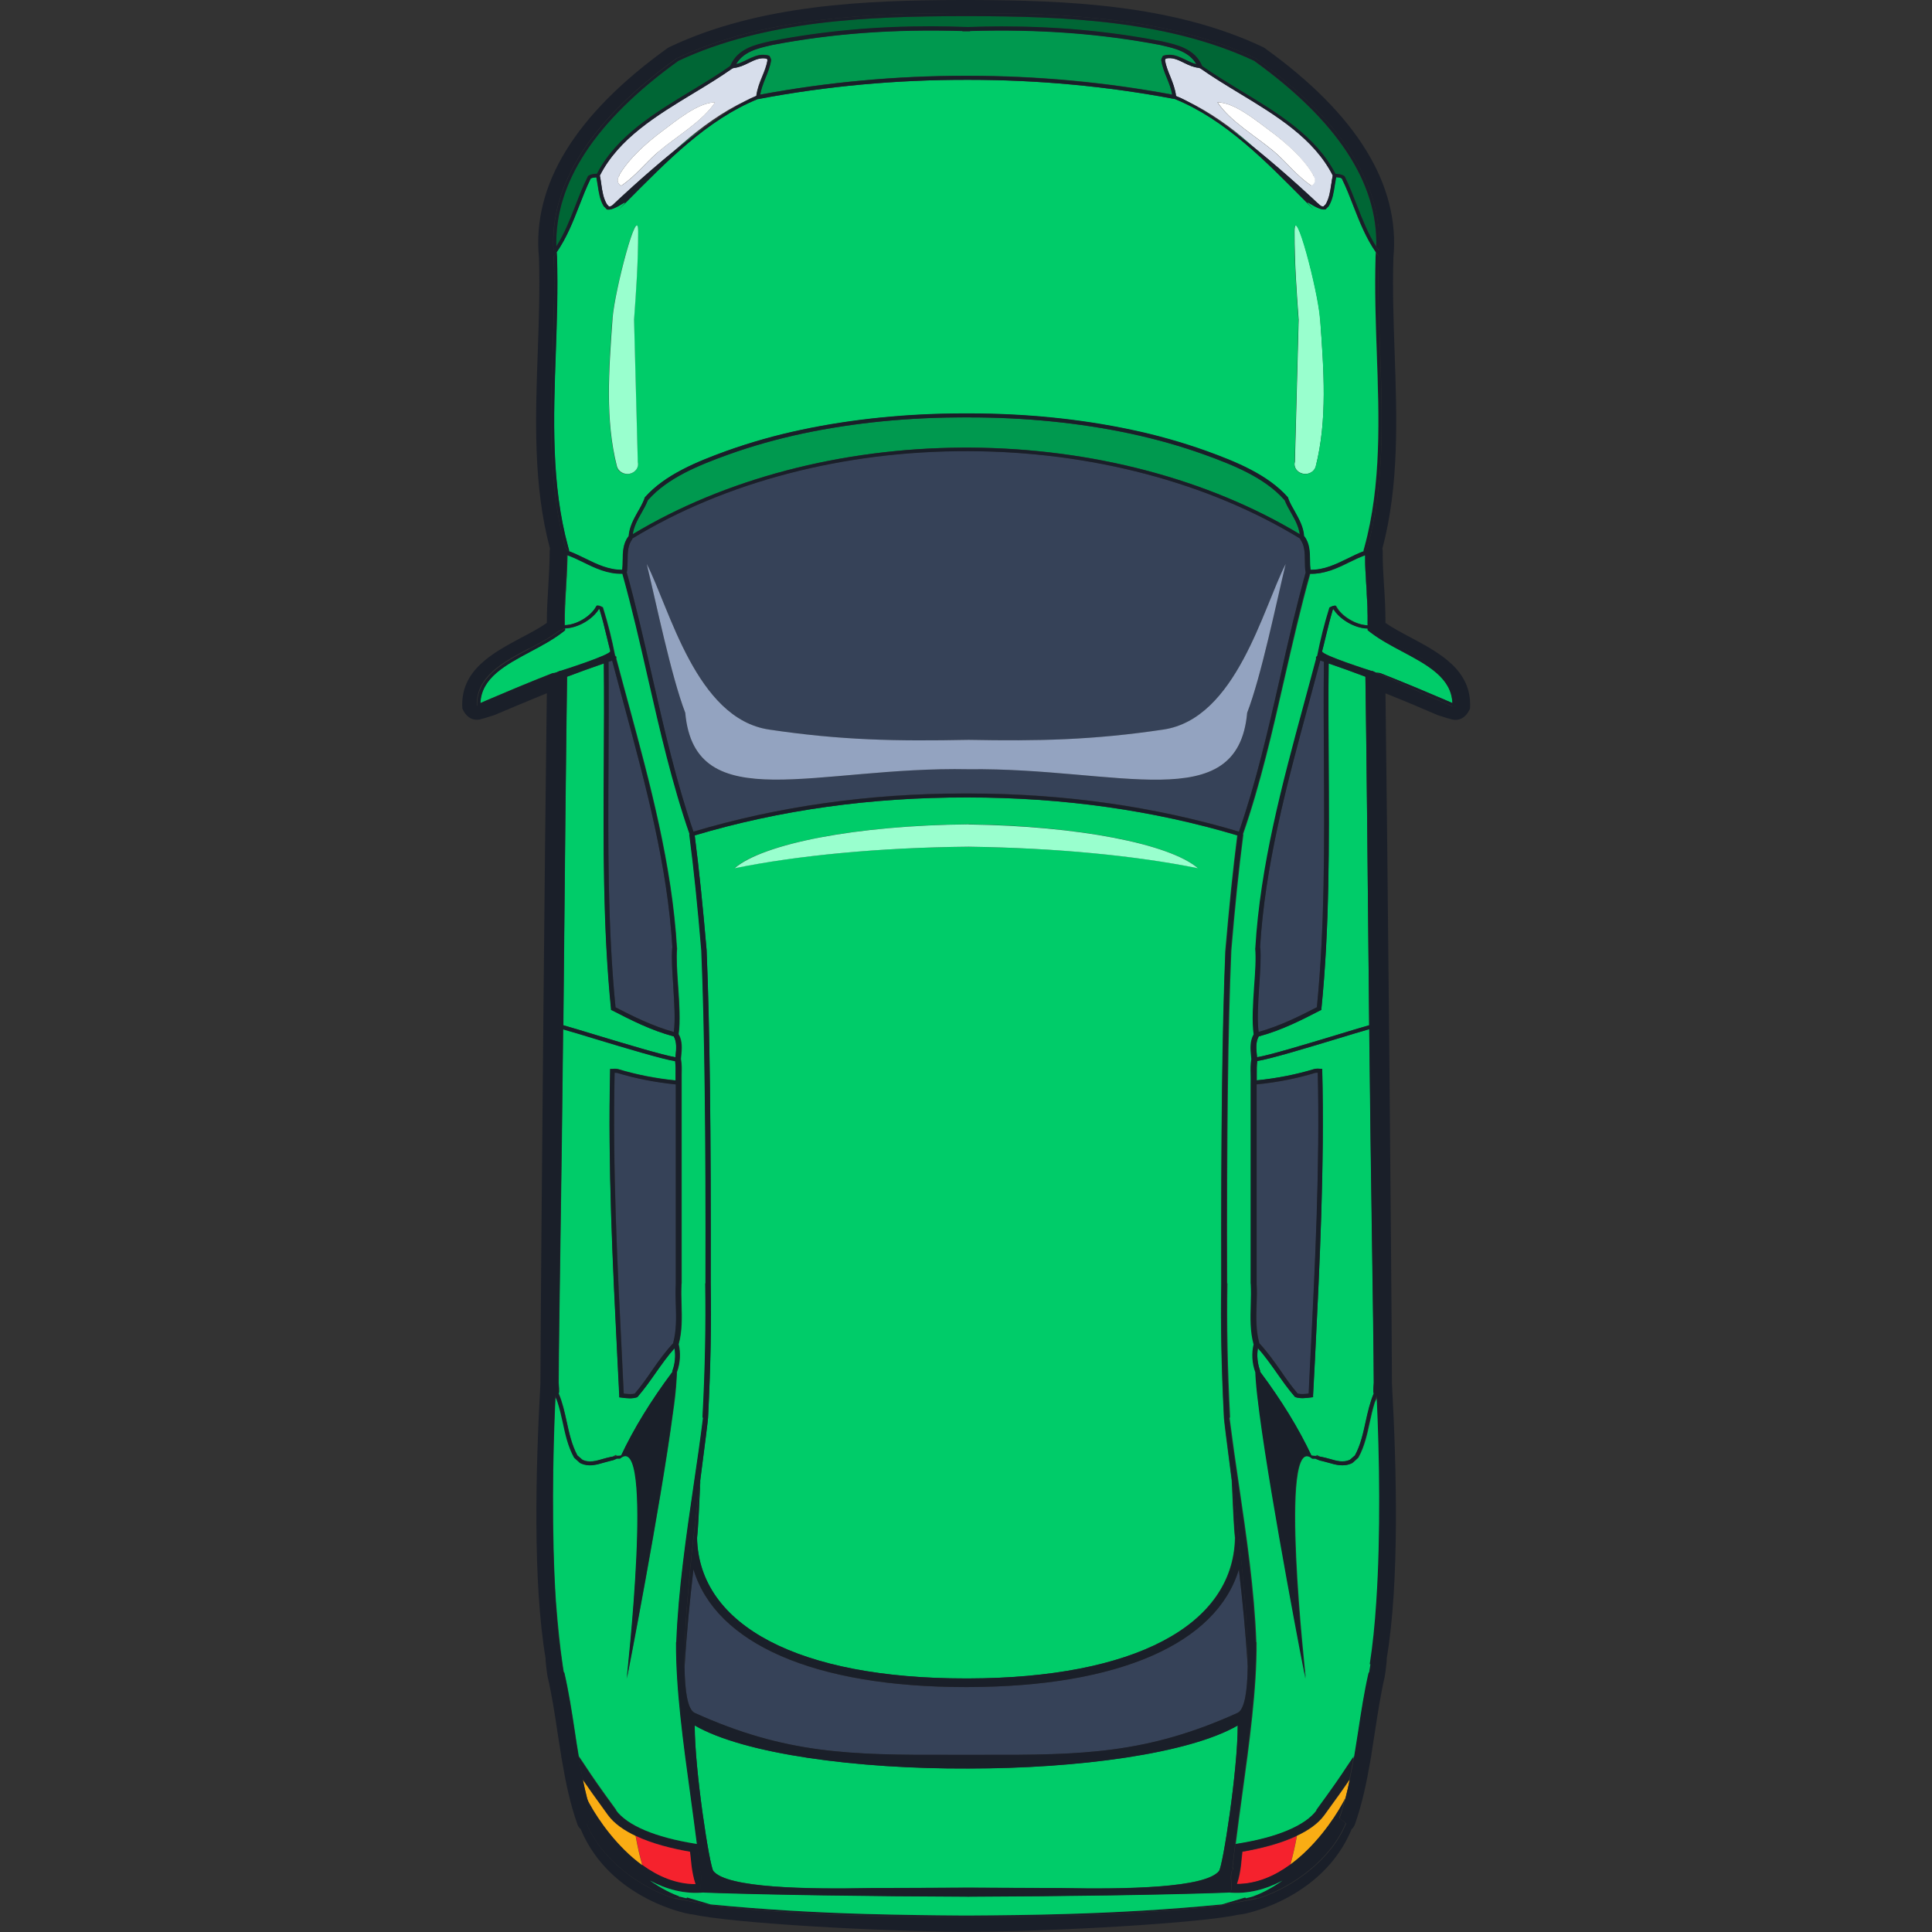 <svg width="32" height="32" viewBox="0 0 32 32" fill="none" xmlns="http://www.w3.org/2000/svg">
<rect x="0" y="0" width="32" height="32" fill="#333333" stroke="none"/>
<path d="M16.042 13.209C16.042 13.209 16.024 13.209 16.016 13.209C14.436 13.205 12.918 13.416 11.506 13.837C11.578 14.401 11.641 15.006 11.703 15.737C11.703 15.737 11.703 15.737 11.703 15.741C11.755 16.968 11.777 18.774 11.771 21.256C11.783 21.929 11.769 22.644 11.729 23.442C11.729 23.514 11.671 23.943 11.598 24.517C11.58 24.934 11.562 25.347 11.544 25.474C11.574 26.931 13.237 27.801 15.99 27.801L16.038 27.801C18.773 27.795 20.424 26.927 20.454 25.474C20.438 25.347 20.418 24.934 20.4 24.517C20.327 23.943 20.267 23.514 20.269 23.442C20.229 22.644 20.215 21.929 20.227 21.256C20.221 18.774 20.243 16.968 20.295 15.741C20.295 15.741 20.295 15.741 20.295 15.737C20.358 15.006 20.42 14.401 20.492 13.837C19.097 13.42 17.597 13.209 16.034 13.209L16.042 13.209ZM16.042 14.025C14.56 14.037 13.209 14.168 12.165 14.379C12.642 13.97 14.188 13.67 16.042 13.652C17.862 13.678 19.37 13.976 19.841 14.379C18.817 14.172 17.494 14.043 16.042 14.025Z" fill="#00CC69"/>
<path d="M16.043 27.944L16.013 27.944L15.993 27.944C13.486 27.944 11.855 27.225 11.485 25.994C11.428 26.486 11.37 27.066 11.338 27.608C11.344 28.021 11.39 28.315 11.505 28.371C13.011 29.052 14.081 29.07 15.729 29.066C15.834 29.066 15.937 29.066 16.041 29.066C16.12 29.066 16.196 29.066 16.274 29.066C17.923 29.07 18.993 29.052 20.499 28.371C20.614 28.313 20.66 28.021 20.666 27.608C20.634 27.066 20.578 26.486 20.519 25.994C20.149 27.221 18.53 27.938 16.041 27.942L16.043 27.944Z" fill="#364258"/>
<path d="M16.043 27.8L16.012 27.8L15.992 27.8C13.239 27.8 11.579 26.93 11.546 25.474C11.562 25.347 11.582 24.934 11.601 24.517C11.482 25.452 11.327 26.777 11.339 27.607C11.371 27.065 11.428 26.485 11.486 25.994C11.856 27.224 13.487 27.943 15.994 27.943L16.043 27.943C18.534 27.937 20.152 27.22 20.52 25.994C20.577 26.485 20.635 27.065 20.667 27.607C20.679 26.777 20.524 25.452 20.406 24.517C20.424 24.934 20.442 25.347 20.46 25.474C20.43 26.926 18.779 27.792 16.044 27.8L16.043 27.8Z" fill="#1A1F29"/>
<path d="M20.818 17.488C20.818 17.488 20.818 17.504 20.82 17.512C21.031 17.477 21.658 17.288 22.125 17.147C22.348 17.081 22.547 17.018 22.678 16.982C22.654 14.541 22.63 12.129 22.615 11.209C22.418 11.134 22.213 11.06 22.006 10.989C22 11.527 22.002 12.079 22.006 12.615C22.014 13.973 22.02 15.379 21.887 16.71L21.887 16.728L21.867 16.736C21.568 16.891 21.228 17.064 20.848 17.167C20.796 17.26 20.806 17.375 20.818 17.488Z" fill="#00CC69"/>
<path d="M20.858 22.241C20.858 22.241 20.858 22.244 20.858 22.247C20.991 22.387 21.103 22.545 21.21 22.7C21.298 22.829 21.391 22.96 21.495 23.082C21.549 23.099 21.616 23.091 21.678 23.082C21.688 22.889 21.696 22.698 21.706 22.504C21.785 20.943 21.865 19.328 21.829 17.769C21.815 17.769 21.803 17.769 21.787 17.771C21.489 17.863 21.151 17.928 20.816 17.962L20.816 21.259C20.816 21.259 20.816 21.262 20.816 21.264C20.822 21.378 20.82 21.497 20.816 21.612C20.809 21.823 20.803 22.041 20.86 22.242L20.858 22.241Z" fill="#364258"/>
<path d="M22.444 24.106C22.539 23.933 22.581 23.734 22.623 23.542C22.657 23.387 22.694 23.226 22.756 23.079C22.74 23.065 22.756 22.924 22.756 22.902C22.752 21.901 22.706 19.524 22.681 17.046C22.553 17.082 22.362 17.141 22.149 17.205C21.65 17.356 21.039 17.54 20.826 17.574C20.815 17.644 20.815 17.715 20.817 17.791C20.817 17.826 20.817 17.86 20.817 17.894C21.145 17.862 21.475 17.797 21.771 17.707C21.793 17.703 21.811 17.701 21.827 17.701C21.841 17.701 21.855 17.701 21.869 17.703L21.901 17.703L21.901 17.735C21.939 19.306 21.859 20.934 21.781 22.507C21.771 22.71 21.761 22.912 21.75 23.113L21.75 23.142L21.7 23.148C21.624 23.158 21.537 23.168 21.459 23.142L21.449 23.137L21.443 23.13C21.334 23.003 21.238 22.866 21.145 22.735C21.049 22.598 20.948 22.457 20.835 22.33C20.815 22.451 20.826 22.584 20.872 22.704C20.872 22.709 20.872 22.71 20.872 22.715C20.872 22.715 20.872 22.719 20.872 22.721C21.228 23.198 21.513 23.663 21.722 24.108C21.722 24.108 21.734 24.108 21.75 24.113L21.801 24.113C21.801 24.113 21.807 24.102 21.811 24.098C21.811 24.098 21.833 24.11 21.865 24.127C21.883 24.129 21.897 24.131 21.897 24.133C21.939 24.141 21.982 24.153 22.024 24.165C22.141 24.199 22.251 24.231 22.362 24.181C22.378 24.169 22.392 24.155 22.408 24.141C22.42 24.131 22.432 24.119 22.446 24.108L22.444 24.106Z" fill="#00CC69"/>
<path d="M20.846 17.092C21.202 16.993 21.526 16.83 21.811 16.683C21.944 15.36 21.936 13.963 21.928 12.612C21.926 12.068 21.922 11.506 21.928 10.96C21.908 10.954 21.888 10.946 21.867 10.94C21.801 11.19 21.735 11.44 21.666 11.689C21.314 12.991 20.951 14.334 20.87 15.694C20.87 15.694 20.872 15.696 20.872 15.698C20.886 15.867 20.872 16.095 20.854 16.336C20.836 16.61 20.818 16.892 20.844 17.092L20.846 17.092Z" fill="#364258"/>
<path d="M22.815 23.156C22.803 23.168 22.788 23.191 22.772 23.229C22.738 23.335 22.714 23.446 22.69 23.553C22.648 23.75 22.604 23.956 22.503 24.139L22.495 24.149C22.481 24.161 22.467 24.174 22.455 24.186C22.439 24.2 22.421 24.216 22.404 24.23L22.398 24.234C22.26 24.3 22.129 24.262 22.002 24.224C21.96 24.212 21.92 24.202 21.882 24.194C21.869 24.2 21.837 24.181 21.815 24.169C21.805 24.165 21.799 24.163 21.797 24.159L21.741 24.159C21.164 23.66 21.632 27.805 21.63 27.803C21.626 27.801 21.067 24.923 20.87 23.418C20.84 23.227 20.818 23.033 20.808 22.842C20.806 22.802 20.804 22.763 20.802 22.729C20.745 22.578 20.738 22.409 20.774 22.264C20.774 22.264 20.774 22.264 20.772 22.262C20.713 22.048 20.719 21.825 20.725 21.609C20.729 21.496 20.731 21.378 20.725 21.265C20.725 21.265 20.723 21.261 20.723 21.259L20.723 17.933C20.725 17.887 20.723 17.84 20.723 17.794C20.723 17.711 20.719 17.625 20.735 17.542C20.735 17.528 20.733 17.514 20.731 17.498C20.719 17.379 20.707 17.246 20.774 17.131C20.741 16.924 20.762 16.628 20.782 16.338C20.798 16.098 20.812 15.872 20.8 15.709C20.8 15.707 20.802 15.703 20.802 15.701C20.882 14.333 21.246 12.984 21.6 11.678C21.671 11.421 21.739 11.165 21.807 10.909C21.803 10.899 21.801 10.889 21.807 10.881C21.811 10.873 21.817 10.869 21.825 10.863C21.878 10.597 21.946 10.323 22.024 10.073L22.028 10.061L22.041 10.055C22.056 10.047 22.081 10.035 22.107 10.033L22.129 10.033L22.139 10.049C22.219 10.2 22.453 10.351 22.66 10.357C22.664 10.143 22.652 9.928 22.64 9.72C22.63 9.549 22.62 9.372 22.618 9.195C22.529 9.227 22.443 9.267 22.354 9.312C22.155 9.41 21.948 9.509 21.703 9.503C21.546 10.065 21.411 10.653 21.28 11.225C21.083 12.091 20.878 12.988 20.591 13.814C20.591 13.818 20.595 13.82 20.595 13.824C20.52 14.394 20.458 15.004 20.396 15.743L20.396 15.745C20.343 16.97 20.319 18.773 20.327 21.251C20.327 21.255 20.331 21.257 20.331 21.261C20.319 21.939 20.333 22.661 20.375 23.468C20.375 23.474 20.372 23.48 20.367 23.487C20.414 23.853 20.468 24.23 20.522 24.593C20.647 25.447 20.778 26.327 20.81 27.193C20.81 27.193 20.81 27.193 20.81 27.195C20.81 27.197 20.814 27.199 20.814 27.201C20.82 27.962 20.695 28.869 20.575 29.743C20.536 30.023 20.5 30.291 20.468 30.547L20.502 30.541C21.164 30.434 21.628 30.237 21.813 29.987C22.107 29.586 22.197 29.451 22.322 29.264C22.356 29.213 22.392 29.157 22.437 29.093C22.461 28.951 22.483 28.812 22.503 28.674C22.551 28.357 22.602 28.029 22.674 27.715C22.674 27.707 22.682 27.703 22.686 27.697C22.694 27.654 22.7 27.61 22.706 27.566C22.744 27.304 22.782 26.941 22.815 26.536C22.889 25.416 22.867 24.099 22.823 23.158L22.815 23.156Z" fill="#00CC69"/>
<path d="M20.76 31.416L20.766 31.408L20.715 31.422L20.739 31.418L20.76 31.416Z" fill="#00CC69"/>
<path d="M20.19 30.989C20.255 30.908 20.5 29.325 20.5 28.578C19.692 29.045 17.862 29.291 16.042 29.291C14.196 29.301 12.326 29.053 11.506 28.578C11.506 29.325 11.753 30.91 11.815 30.989C12.041 31.271 13.356 31.293 14.45 31.271C14.55 31.269 15.206 31.271 16.042 31.265C16.84 31.271 17.46 31.269 17.556 31.271C18.648 31.293 19.963 31.271 20.19 30.989Z" fill="#00CC69"/>
<path d="M19.416 1.566C19.4 1.472 19.366 1.383 19.328 1.288C19.29 1.196 19.251 1.099 19.235 0.998L19.235 0.992L19.235 0.986C19.241 0.97 19.247 0.954 19.257 0.934L19.263 0.924L19.276 0.92C19.308 0.91 19.34 0.906 19.37 0.906C19.466 0.906 19.553 0.948 19.64 0.99C19.7 1.021 19.756 1.049 19.816 1.061C19.698 0.855 19.46 0.799 19.249 0.751L19.215 0.743C18.216 0.551 17.212 0.479 16.076 0.511C16.072 0.511 16.068 0.515 16.062 0.515C16.056 0.515 16.05 0.515 16.044 0.515C16.044 0.515 16.028 0.515 16.02 0.515C15.996 0.515 15.972 0.515 15.948 0.515C15.942 0.515 15.94 0.513 15.934 0.511C14.795 0.479 13.792 0.553 12.795 0.743L12.761 0.751C12.547 0.799 12.312 0.853 12.194 1.061C12.252 1.047 12.31 1.018 12.37 0.99C12.455 0.948 12.543 0.906 12.64 0.906C12.67 0.906 12.702 0.91 12.734 0.92L12.744 0.924L12.751 0.934C12.762 0.954 12.769 0.97 12.773 0.986L12.773 0.992L12.773 0.998C12.757 1.099 12.718 1.196 12.68 1.288C12.642 1.381 12.608 1.472 12.592 1.566C13.697 1.361 14.84 1.254 15.986 1.254C15.998 1.254 16.008 1.254 16.02 1.254C16.028 1.254 16.036 1.254 16.044 1.254C17.184 1.254 18.318 1.361 19.418 1.566L19.416 1.566Z" fill="#00994F"/>
<path d="M23.942 11.596L24.055 11.645C24.039 11.226 23.64 11.014 23.218 10.788C23.041 10.694 22.856 10.595 22.705 10.48L22.651 10.438L22.651 10.408C22.428 10.402 22.187 10.251 22.086 10.087C22.082 10.087 22.08 10.089 22.076 10.091C22.054 10.16 22.036 10.235 22.016 10.305C21.977 10.454 21.943 10.605 21.917 10.706C21.911 10.734 21.905 10.76 21.899 10.788C21.899 10.853 22.707 11.109 22.707 11.109C22.73 11.109 22.748 11.117 22.764 11.127C22.772 11.131 22.784 11.135 22.792 11.139L22.856 11.147C23.289 11.316 23.681 11.483 23.94 11.594L23.942 11.596Z" fill="#00CC69"/>
<path d="M20.348 2.116C20.509 2.235 20.671 2.361 20.826 2.486C20.788 2.452 20.75 2.42 20.712 2.386C20.593 2.291 20.472 2.2 20.348 2.116Z" fill="#00CC69"/>
<path d="M20.773 1.008C19.333 0.331 17.594 0.271 16.074 0.267L16.044 0.267L16.014 0.267L15.935 0.267C14.417 0.271 12.676 0.331 11.236 1.008C9.863 1.997 9.185 3.03 9.215 4.084C9.348 3.872 9.442 3.637 9.533 3.405C9.595 3.246 9.657 3.081 9.734 2.926L9.734 2.92L9.744 2.916C9.788 2.885 9.842 2.881 9.889 2.879C10.208 2.259 10.842 1.874 11.455 1.504C11.682 1.365 11.897 1.234 12.098 1.093C12.098 1.093 12.098 1.093 12.098 1.089C12.219 0.809 12.509 0.744 12.742 0.69L12.778 0.682C13.633 0.519 14.487 0.438 15.426 0.438C15.619 0.438 15.819 0.442 16.02 0.45C16.028 0.45 16.036 0.45 16.044 0.45C16.227 0.444 16.408 0.44 16.583 0.44C17.522 0.44 18.376 0.519 19.231 0.684L19.267 0.692C19.5 0.744 19.792 0.811 19.91 1.091C19.91 1.091 19.91 1.093 19.91 1.095C20.112 1.238 20.327 1.369 20.554 1.506C21.167 1.876 21.801 2.261 22.12 2.881C22.167 2.883 22.221 2.887 22.265 2.918L22.271 2.922L22.275 2.928C22.352 3.083 22.416 3.246 22.476 3.407C22.567 3.639 22.659 3.876 22.794 4.086C22.824 3.032 22.146 1.999 20.773 1.01L20.773 1.008Z" fill="#006635"/>
<path d="M22.05 3.051C22.056 3.003 22.064 2.954 22.074 2.906C21.765 2.294 21.133 1.911 20.524 1.542C20.305 1.409 20.079 1.272 19.876 1.129C19.868 1.129 19.862 1.127 19.856 1.123C19.77 1.115 19.689 1.079 19.613 1.041C19.511 0.99 19.414 0.944 19.307 0.97C19.301 0.98 19.299 0.988 19.295 0.998C19.311 1.091 19.348 1.184 19.384 1.27C19.424 1.371 19.466 1.476 19.478 1.587C19.478 1.587 19.48 1.589 19.48 1.591C19.537 1.613 19.597 1.641 19.657 1.673C20.039 1.857 20.381 2.1 20.709 2.386C20.747 2.419 20.785 2.453 20.823 2.487C21.36 2.924 21.805 3.349 21.827 3.369C21.861 3.404 21.887 3.424 21.919 3.422C21.931 3.41 21.942 3.398 21.956 3.385C22.014 3.287 22.032 3.168 22.048 3.055L22.05 3.051ZM21.72 3.075C21.497 2.932 21.312 2.691 21.109 2.517C20.809 2.261 20.377 2.014 20.164 1.695C20.444 1.693 20.822 2.01 21.029 2.163C21.298 2.362 21.598 2.63 21.759 2.912L21.738 2.894C21.791 2.96 21.791 3.033 21.718 3.075L21.72 3.075Z" fill="#D7DEEB"/>
<path d="M22.729 10.442C22.703 10.442 22.681 10.428 22.669 10.408C22.665 10.408 22.659 10.408 22.655 10.408L22.655 10.438L22.709 10.48C22.86 10.595 23.043 10.694 23.222 10.789C23.644 11.012 24.042 11.226 24.058 11.645L23.946 11.597C23.686 11.486 23.294 11.319 22.862 11.149L22.798 11.141C23.033 11.238 23.686 11.54 23.924 11.641L24.062 11.699C24.062 11.699 24.07 11.699 24.075 11.699C24.091 11.699 24.103 11.695 24.117 11.693C24.133 11.212 23.684 10.974 23.252 10.744C23.075 10.65 22.894 10.553 22.747 10.44C22.743 10.44 22.739 10.44 22.735 10.44L22.729 10.442Z" fill="#1A1F29"/>
<path d="M22.764 11.131C22.75 11.119 22.73 11.113 22.707 11.113C22.713 11.113 22.733 11.119 22.764 11.131Z" fill="#1A1F29"/>
<path d="M22.784 4.258L22.784 4.27C22.768 4.784 22.786 5.318 22.806 5.833C22.844 6.913 22.885 8.031 22.601 9.062L22.585 9.121L22.593 9.131C22.593 9.131 22.609 9.125 22.615 9.123C22.617 9.103 22.631 9.087 22.649 9.074C22.935 8.037 22.897 6.917 22.858 5.831C22.84 5.314 22.82 4.778 22.838 4.262C22.838 4.258 22.838 4.254 22.838 4.25C22.82 4.228 22.806 4.204 22.79 4.182C22.79 4.206 22.79 4.23 22.786 4.254L22.786 4.262L22.784 4.258Z" fill="#1A1F29"/>
<path d="M22.653 10.352C22.653 10.352 22.655 10.352 22.657 10.352C22.661 10.138 22.649 9.922 22.635 9.715C22.625 9.544 22.615 9.367 22.613 9.189C22.613 9.189 22.611 9.189 22.609 9.189C22.609 9.367 22.621 9.542 22.631 9.715C22.643 9.925 22.655 10.14 22.651 10.352L22.653 10.352Z" fill="#1A1F29"/>
<path d="M21.446 7.652C21.424 7.739 21.484 7.825 21.581 7.845C21.677 7.866 21.772 7.811 21.794 7.723C21.987 6.955 21.928 6.137 21.866 5.273C21.832 4.814 21.442 3.323 21.442 3.839C21.442 4.355 21.476 4.83 21.51 5.295L21.448 7.652L21.446 7.652Z" fill="#99FFCE"/>
<path d="M20.58 30.671C20.564 30.77 20.564 30.989 20.489 31.207C20.817 31.207 21.114 31.076 21.372 30.889C21.416 30.73 21.452 30.57 21.48 30.409C21.203 30.54 20.871 30.621 20.582 30.671L20.58 30.671Z" fill="#F5222D"/>
<path d="M21.481 30.409C21.453 30.57 21.416 30.73 21.372 30.889C21.782 30.59 22.088 30.149 22.241 29.875C22.285 29.795 22.251 29.857 22.285 29.783C22.311 29.682 22.335 29.579 22.355 29.475C22.263 29.612 22.156 29.763 21.937 30.063C21.833 30.206 21.67 30.319 21.479 30.407L21.481 30.409Z" fill="#FAAD14"/>
<path d="M22.715 29.043C22.709 29.084 22.701 29.124 22.695 29.164C22.705 29.122 22.711 29.084 22.715 29.043Z" fill="#1A1F29"/>
<path d="M21.807 29.983C21.622 30.235 21.157 30.433 20.495 30.537L20.461 30.543C20.445 30.674 20.429 30.803 20.417 30.928C20.427 30.94 20.431 30.954 20.421 30.968L20.407 30.986C20.353 31.152 20.467 31.337 20.335 31.343C20.669 31.379 20.976 31.291 21.244 31.148C21.067 31.27 20.886 31.367 20.717 31.422L20.767 31.41L20.763 31.416L20.741 31.416L20.717 31.422C20.689 31.428 20.662 31.434 20.636 31.44L20.626 31.428L20.238 31.542C19.347 31.629 18.493 31.677 17.64 31.701C17.119 31.718 16.599 31.724 16.072 31.726L15.937 31.726C15.41 31.724 14.889 31.718 14.369 31.701C13.518 31.677 12.662 31.629 11.771 31.542L11.383 31.428L11.37 31.44C11.346 31.434 11.318 31.428 11.292 31.422L11.268 31.418L11.246 31.418L11.242 31.41L11.292 31.422C11.123 31.369 10.942 31.273 10.765 31.148C11.033 31.291 11.34 31.379 11.674 31.343C11.541 31.339 11.656 31.152 11.602 30.986L11.588 30.968C11.578 30.956 11.582 30.94 11.592 30.928C11.58 30.803 11.564 30.674 11.547 30.543L11.513 30.537C10.852 30.43 10.387 30.233 10.202 29.983C9.909 29.582 9.818 29.448 9.694 29.26C9.659 29.21 9.623 29.153 9.579 29.089C9.601 29.218 9.625 29.345 9.651 29.474C9.744 29.611 9.85 29.762 10.069 30.062C10.174 30.205 10.337 30.318 10.528 30.406C10.806 30.537 11.137 30.618 11.427 30.668C11.443 30.767 11.443 30.986 11.517 31.204C11.19 31.204 10.892 31.073 10.635 30.886C10.224 30.588 9.919 30.146 9.766 29.872C9.722 29.792 9.756 29.854 9.722 29.78C9.752 29.893 9.784 30.003 9.82 30.11C9.818 30.104 9.816 30.102 9.82 30.112L9.712 30.197C9.951 30.787 10.588 31.262 11.175 31.444C11.18 31.444 11.184 31.44 11.188 31.44C11.19 31.44 11.192 31.44 11.194 31.44C11.306 31.466 11.429 31.49 11.556 31.514C11.604 31.522 11.68 31.536 11.751 31.548C11.827 31.562 11.905 31.575 11.986 31.587C13.18 31.701 14.435 31.754 16.02 31.754L16.04 31.754C17.596 31.754 18.835 31.701 20.015 31.587C20.095 31.575 20.174 31.562 20.25 31.548C20.323 31.536 20.397 31.522 20.445 31.514C20.572 31.49 20.695 31.466 20.807 31.44C20.809 31.44 20.811 31.44 20.813 31.44C20.817 31.44 20.821 31.444 20.825 31.444C21.413 31.262 22.05 30.787 22.289 30.197L22.181 30.112C22.187 30.1 22.185 30.104 22.181 30.11C22.219 30.001 22.251 29.891 22.279 29.78C22.245 29.854 22.279 29.79 22.235 29.872C22.084 30.146 21.776 30.588 21.366 30.886C21.109 31.073 20.811 31.204 20.483 31.204C20.556 30.986 20.558 30.767 20.574 30.668C20.863 30.618 21.197 30.537 21.473 30.406C21.662 30.316 21.827 30.203 21.931 30.062C22.15 29.762 22.257 29.609 22.349 29.474C22.376 29.347 22.4 29.218 22.422 29.089C22.378 29.153 22.341 29.208 22.307 29.26C22.183 29.448 22.092 29.582 21.799 29.983L21.807 29.983Z" fill="#1A1F29"/>
<path d="M21.762 2.913C21.604 2.631 21.302 2.363 21.032 2.164C20.823 2.011 20.447 1.694 20.168 1.696C20.379 2.015 20.813 2.262 21.113 2.518C21.314 2.691 21.499 2.933 21.724 3.076C21.797 3.034 21.797 2.959 21.744 2.895L21.764 2.913L21.762 2.913Z" fill="white"/>
<path d="M10.142 16.736L10.124 16.728L10.124 16.71C9.987 15.377 9.995 13.973 10.003 12.615C10.005 12.079 10.009 11.527 10.003 10.989C9.796 11.06 9.591 11.134 9.394 11.209C9.38 12.131 9.354 14.54 9.332 16.982C9.462 17.018 9.663 17.079 9.884 17.147C10.353 17.288 10.978 17.477 11.19 17.512C11.19 17.504 11.19 17.496 11.191 17.488C11.204 17.375 11.214 17.26 11.161 17.167C10.783 17.067 10.444 16.891 10.142 16.736Z" fill="#00CC69"/>
<path d="M10.473 8.927C10.399 9.028 10.397 9.15 10.395 9.283C10.395 9.346 10.395 9.41 10.383 9.473C10.383 9.473 10.381 9.475 10.381 9.477C10.537 10.041 10.672 10.633 10.803 11.207C10.998 12.067 11.201 12.954 11.486 13.773C12.884 13.357 14.382 13.143 15.946 13.141L15.948 13.141C15.948 13.141 15.964 13.141 15.973 13.141C15.987 13.141 16.003 13.141 16.019 13.141C16.027 13.141 16.035 13.141 16.043 13.141C16.043 13.141 16.053 13.141 16.059 13.141L16.061 13.141C17.625 13.143 19.125 13.357 20.521 13.773C20.805 12.956 21.008 12.067 21.205 11.207C21.335 10.633 21.47 10.041 21.627 9.477C21.627 9.477 21.625 9.475 21.625 9.473C21.615 9.41 21.615 9.346 21.613 9.283C21.613 9.15 21.609 9.026 21.535 8.927C21.532 8.925 21.535 8.921 21.532 8.917C20.006 7.988 18.064 7.477 16.043 7.471C16.043 7.471 16.027 7.471 16.019 7.471C13.978 7.466 12.013 7.978 10.473 8.917C10.473 8.921 10.473 8.923 10.471 8.927L10.473 8.927ZM12.739 12.085C13.934 12.263 14.842 12.279 16.043 12.253C17.203 12.277 18.1 12.259 19.268 12.085C20.479 11.906 20.915 10.079 21.295 9.342C21.144 9.966 20.891 11.199 20.658 11.807C20.501 13.544 18.516 12.712 16.043 12.74C13.534 12.692 11.509 13.562 11.35 11.807C11.117 11.201 10.863 9.966 10.712 9.342C11.092 10.081 11.531 11.906 12.739 12.085Z" fill="#364258"/>
<path d="M11.195 21.609C11.191 21.494 11.189 21.377 11.195 21.261C11.195 21.261 11.195 21.259 11.195 21.256L11.195 17.959C10.86 17.927 10.522 17.86 10.224 17.768C10.21 17.766 10.196 17.766 10.182 17.766C10.146 19.325 10.226 20.94 10.305 22.501C10.315 22.695 10.325 22.888 10.333 23.079C10.397 23.087 10.461 23.093 10.516 23.079C10.62 22.959 10.713 22.826 10.801 22.697C10.91 22.542 11.023 22.384 11.153 22.244C11.153 22.244 11.153 22.239 11.153 22.237C11.21 22.036 11.204 21.816 11.197 21.607L11.195 21.609Z" fill="#364258"/>
<path d="M11.173 22.33C11.06 22.457 10.96 22.598 10.863 22.735C10.771 22.868 10.674 23.005 10.566 23.13L10.56 23.138L10.55 23.142C10.471 23.168 10.385 23.158 10.308 23.148L10.26 23.142L10.26 23.113C10.25 22.912 10.238 22.709 10.228 22.507C10.15 20.934 10.069 19.306 10.107 17.735L10.107 17.705L10.142 17.703C10.156 17.703 10.17 17.701 10.184 17.701C10.202 17.701 10.22 17.701 10.24 17.707C10.536 17.797 10.865 17.862 11.193 17.894C11.193 17.86 11.193 17.826 11.193 17.791C11.193 17.717 11.195 17.645 11.185 17.574C10.97 17.542 10.361 17.356 9.862 17.205C9.649 17.141 9.458 17.082 9.329 17.046C9.305 19.524 9.259 21.901 9.255 22.902C9.255 22.924 9.271 23.065 9.255 23.079C9.317 23.226 9.353 23.387 9.387 23.543C9.428 23.734 9.472 23.933 9.566 24.107C9.579 24.117 9.593 24.129 9.605 24.139C9.619 24.153 9.635 24.165 9.651 24.179C9.759 24.229 9.872 24.197 9.989 24.163C10.031 24.151 10.073 24.139 10.115 24.131C10.115 24.131 10.13 24.129 10.148 24.125C10.18 24.108 10.2 24.096 10.202 24.096C10.208 24.101 10.21 24.107 10.212 24.11L10.262 24.11C10.278 24.11 10.29 24.107 10.29 24.107C10.499 23.661 10.785 23.194 11.141 22.719C11.141 22.719 11.141 22.715 11.141 22.713C11.141 22.709 11.139 22.706 11.141 22.703C11.185 22.58 11.197 22.449 11.177 22.328L11.173 22.33Z" fill="#00CC69"/>
<path d="M11.137 15.694C11.056 14.334 10.692 12.989 10.34 11.689C10.272 11.44 10.206 11.19 10.139 10.94C10.119 10.946 10.099 10.954 10.079 10.96C10.085 11.506 10.083 12.068 10.079 12.612C10.071 13.963 10.065 15.36 10.195 16.683C10.483 16.832 10.807 16.993 11.161 17.092C11.187 16.892 11.169 16.61 11.151 16.336C11.135 16.095 11.118 15.865 11.133 15.698C11.133 15.698 11.133 15.696 11.135 15.694L11.137 15.694Z" fill="#364258"/>
<path d="M12.055 7.53C11.586 7.699 11.057 7.911 10.735 8.278C10.735 8.278 10.733 8.278 10.731 8.278C10.701 8.354 10.661 8.427 10.621 8.497C10.554 8.612 10.496 8.723 10.478 8.848C12 7.931 13.928 7.426 15.933 7.413L15.99 7.413C15.99 7.413 15.996 7.413 15.998 7.413L16.038 7.413C16.038 7.413 16.04 7.413 16.042 7.413L16.072 7.413C18.077 7.424 20.005 7.931 21.527 8.848C21.509 8.723 21.451 8.612 21.385 8.497C21.344 8.427 21.304 8.354 21.274 8.278C21.274 8.278 21.272 8.278 21.27 8.278C20.948 7.911 20.419 7.699 19.951 7.53C19.555 7.387 19.139 7.27 18.714 7.18C17.876 7.003 16.975 6.912 16.04 6.914C16.04 6.914 16.024 6.914 16.016 6.914C15.061 6.91 14.142 7 13.287 7.182C12.863 7.272 12.447 7.389 12.05 7.532L12.055 7.53Z" fill="#00994F"/>
<path d="M10.204 29.983C10.389 30.235 10.854 30.432 11.515 30.537L11.55 30.543C11.518 30.285 11.481 30.017 11.443 29.739C11.322 28.863 11.198 27.959 11.204 27.197C11.204 27.195 11.206 27.193 11.208 27.191C11.208 27.191 11.208 27.191 11.208 27.189C11.242 26.325 11.371 25.443 11.495 24.588C11.55 24.226 11.604 23.849 11.65 23.483C11.646 23.477 11.642 23.473 11.642 23.465C11.684 22.657 11.698 21.936 11.686 21.257C11.686 21.253 11.69 21.249 11.69 21.247C11.697 18.769 11.674 16.966 11.622 15.742C11.622 15.742 11.622 15.742 11.622 15.739C11.56 15 11.495 14.39 11.423 13.82C11.423 13.816 11.425 13.814 11.427 13.81C11.139 12.984 10.934 12.089 10.737 11.221C10.607 10.649 10.474 10.059 10.315 9.499C10.07 9.505 9.863 9.406 9.664 9.308C9.575 9.263 9.489 9.225 9.4 9.191C9.4 9.368 9.388 9.543 9.378 9.717C9.366 9.926 9.352 10.142 9.356 10.353C9.565 10.347 9.796 10.196 9.877 10.045L9.887 10.027L9.909 10.027C9.935 10.031 9.959 10.043 9.975 10.051L9.987 10.057L9.991 10.069C10.07 10.319 10.138 10.593 10.19 10.859C10.196 10.863 10.204 10.869 10.209 10.877C10.213 10.887 10.21 10.897 10.209 10.905C10.277 11.161 10.345 11.419 10.416 11.675C10.77 12.98 11.133 14.329 11.214 15.697C11.214 15.701 11.218 15.703 11.216 15.705C11.202 15.868 11.216 16.094 11.234 16.334C11.254 16.624 11.272 16.922 11.242 17.127C11.308 17.242 11.296 17.375 11.284 17.494C11.284 17.508 11.282 17.522 11.28 17.538C11.296 17.623 11.294 17.707 11.292 17.79C11.292 17.836 11.292 17.883 11.292 17.929L11.292 21.255C11.292 21.255 11.29 21.259 11.29 21.261C11.284 21.374 11.286 21.492 11.29 21.605C11.296 21.823 11.302 22.046 11.244 22.258C11.244 22.258 11.244 22.258 11.242 22.26C11.278 22.405 11.27 22.574 11.214 22.725C11.214 22.759 11.21 22.798 11.208 22.838C11.198 23.029 11.176 23.223 11.146 23.414C10.946 24.919 10.389 27.795 10.385 27.799C10.383 27.799 10.852 23.656 10.275 24.155L10.219 24.155C10.219 24.157 10.209 24.162 10.2 24.166C10.178 24.178 10.146 24.194 10.134 24.19C10.094 24.198 10.054 24.208 10.013 24.22C9.887 24.256 9.754 24.297 9.617 24.23L9.611 24.226C9.593 24.212 9.577 24.198 9.561 24.182C9.547 24.17 9.535 24.157 9.521 24.145L9.513 24.135C9.412 23.952 9.368 23.747 9.326 23.549C9.302 23.44 9.277 23.332 9.243 23.225C9.227 23.187 9.215 23.164 9.201 23.152C9.157 24.093 9.135 25.41 9.209 26.53C9.241 26.935 9.279 27.296 9.318 27.56C9.324 27.604 9.332 27.648 9.338 27.691C9.342 27.697 9.348 27.701 9.35 27.709C9.422 28.023 9.473 28.351 9.521 28.668C9.541 28.807 9.563 28.946 9.587 29.087C9.631 29.151 9.668 29.205 9.702 29.258C9.826 29.445 9.917 29.58 10.21 29.981L10.204 29.983Z" fill="#00CC69"/>
<path d="M11.247 31.416L11.269 31.418L11.291 31.422L11.243 31.408L11.247 31.416Z" fill="#00CC69"/>
<path d="M10.764 31.148C10.941 31.271 11.122 31.368 11.291 31.422C11.319 31.428 11.345 31.434 11.369 31.441L11.381 31.428L11.769 31.543C12.66 31.63 13.515 31.678 14.367 31.702C14.896 31.716 15.419 31.724 15.936 31.727L16.07 31.727C16.587 31.724 17.11 31.718 17.639 31.702C18.489 31.678 19.346 31.63 20.237 31.543L20.625 31.428L20.635 31.441C20.659 31.434 20.687 31.428 20.715 31.422C20.884 31.37 21.065 31.273 21.242 31.148C20.975 31.291 20.667 31.38 20.333 31.344C19.29 31.382 17.635 31.406 16.042 31.412C14.426 31.406 12.735 31.382 11.673 31.344C11.339 31.38 11.033 31.291 10.764 31.148Z" fill="#00CC69"/>
<path d="M9.303 10.48C9.152 10.595 8.969 10.694 8.79 10.788C8.368 11.012 7.97 11.226 7.954 11.645L8.066 11.596C8.326 11.485 8.718 11.318 9.15 11.149L9.215 11.141C9.215 11.141 9.235 11.133 9.243 11.129C9.259 11.117 9.277 11.111 9.299 11.111C9.299 11.111 10.107 10.855 10.107 10.79C10.101 10.762 10.095 10.736 10.089 10.708C10.063 10.605 10.029 10.456 9.991 10.307C9.971 10.235 9.953 10.162 9.93 10.094C9.926 10.094 9.924 10.091 9.92 10.089C9.82 10.253 9.579 10.404 9.355 10.41L9.355 10.44L9.301 10.482L9.303 10.48Z" fill="#00CC69"/>
<path d="M11.184 2.486C11.338 2.361 11.499 2.235 11.662 2.116C11.537 2.2 11.417 2.291 11.298 2.386C11.26 2.418 11.222 2.452 11.184 2.486Z" fill="#00CC69"/>
<path d="M9.224 4.258L9.224 4.271C9.24 4.784 9.222 5.318 9.204 5.834C9.166 6.913 9.126 8.031 9.409 9.063L9.425 9.121L9.417 9.131C9.512 9.165 9.604 9.212 9.695 9.256C9.884 9.349 10.079 9.443 10.304 9.441C10.31 9.391 10.312 9.341 10.312 9.286C10.314 9.149 10.316 9.006 10.405 8.889C10.405 8.889 10.409 8.887 10.411 8.885C10.421 8.732 10.493 8.603 10.563 8.476C10.604 8.408 10.644 8.335 10.672 8.261C10.672 8.255 10.672 8.247 10.678 8.241C11.012 7.862 11.549 7.647 12.027 7.473C12.428 7.33 12.846 7.211 13.274 7.121C14.121 6.942 15.027 6.851 15.97 6.851C15.987 6.851 16.003 6.851 16.019 6.851L16.043 6.851C16.984 6.851 17.889 6.942 18.733 7.121C19.162 7.211 19.58 7.33 19.98 7.473C20.459 7.647 20.995 7.862 21.329 8.241C21.335 8.247 21.335 8.253 21.335 8.261C21.363 8.335 21.404 8.408 21.444 8.476C21.514 8.601 21.587 8.732 21.597 8.885C21.599 8.885 21.601 8.887 21.603 8.889C21.691 9.008 21.693 9.149 21.695 9.286C21.695 9.341 21.697 9.391 21.703 9.441C21.928 9.443 22.123 9.349 22.313 9.256C22.403 9.212 22.494 9.167 22.59 9.131L22.582 9.121L22.598 9.063C22.882 8.031 22.841 6.913 22.803 5.834C22.785 5.318 22.767 4.786 22.783 4.271L22.783 4.258L22.783 4.25C22.785 4.226 22.785 4.202 22.787 4.178C22.626 3.946 22.52 3.682 22.419 3.422C22.359 3.267 22.297 3.106 22.222 2.955C22.194 2.939 22.16 2.937 22.128 2.935C22.119 2.977 22.111 3.02 22.105 3.062C22.087 3.181 22.069 3.306 22.005 3.414L21.999 3.42C21.985 3.433 21.973 3.445 21.959 3.461L21.953 3.467L21.943 3.467C21.894 3.478 21.802 3.441 21.667 3.356C21.667 3.356 21.661 3.356 21.657 3.356C21.655 3.356 21.653 3.356 21.649 3.356C21.645 3.356 21.882 3.596 21.633 3.346C20.959 2.667 20.298 1.982 19.453 1.638C19.449 1.638 19.447 1.64 19.443 1.638C18.335 1.428 17.189 1.322 16.041 1.322C16.041 1.322 16.023 1.322 16.017 1.322C14.848 1.32 13.686 1.426 12.56 1.64C12.556 1.64 12.554 1.64 12.55 1.64C11.706 1.984 11.044 2.671 10.37 3.348C10.121 3.598 10.358 3.356 10.354 3.358C10.352 3.358 10.35 3.358 10.346 3.358C10.342 3.358 10.34 3.358 10.336 3.358C10.201 3.444 10.109 3.482 10.061 3.471L10.051 3.471L10.045 3.463C10.031 3.447 10.018 3.435 10.005 3.422L9.998 3.416C9.932 3.308 9.916 3.185 9.898 3.064C9.892 3.022 9.884 2.979 9.876 2.937C9.842 2.937 9.807 2.943 9.781 2.957C9.707 3.108 9.645 3.269 9.584 3.425C9.484 3.684 9.377 3.948 9.216 4.18C9.216 4.204 9.216 4.228 9.22 4.252L9.22 4.26L9.224 4.258ZM21.864 5.276C21.927 6.14 21.987 6.958 21.792 7.725C21.77 7.812 21.675 7.868 21.579 7.848C21.482 7.828 21.422 7.741 21.444 7.655L21.506 5.298C21.472 4.833 21.438 4.351 21.438 3.841C21.438 3.332 21.828 4.816 21.862 5.276L21.864 5.276ZM10.143 5.276C10.177 4.816 10.568 3.326 10.568 3.841C10.568 4.357 10.533 4.833 10.499 5.298L10.562 7.655C10.584 7.741 10.523 7.828 10.427 7.848C10.33 7.868 10.236 7.814 10.214 7.725C10.021 6.958 10.079 6.14 10.141 5.276L10.143 5.276Z" fill="#00CC69"/>
<path d="M12.713 1C12.713 1 12.707 0.982 12.701 0.972C12.594 0.944 12.498 0.992 12.395 1.043C12.319 1.081 12.238 1.117 12.152 1.125C12.146 1.129 12.14 1.131 12.132 1.131C11.929 1.274 11.701 1.413 11.484 1.544C10.873 1.913 10.244 2.295 9.934 2.908C9.944 2.956 9.952 3.004 9.958 3.053C9.974 3.168 9.992 3.284 10.051 3.383C10.063 3.395 10.075 3.407 10.085 3.419C10.119 3.423 10.143 3.401 10.177 3.367C10.197 3.347 10.644 2.924 11.181 2.485C11.219 2.451 11.257 2.418 11.295 2.384C11.623 2.1 11.965 1.854 12.347 1.671C12.407 1.639 12.468 1.611 12.524 1.588C12.524 1.588 12.524 1.586 12.526 1.584C12.54 1.474 12.58 1.369 12.622 1.268C12.659 1.179 12.695 1.089 12.711 0.996L12.713 1ZM10.899 2.519C10.698 2.692 10.513 2.934 10.288 3.077C10.216 3.035 10.216 2.96 10.268 2.896L10.248 2.914C10.409 2.632 10.708 2.364 10.978 2.165C11.187 2.011 11.563 1.695 11.842 1.697C11.631 2.015 11.197 2.263 10.897 2.519L10.899 2.519Z" fill="#D7DEEB"/>
<path d="M7.954 11.701L8.093 11.643C8.328 11.542 8.983 11.24 9.219 11.143L9.154 11.151C8.722 11.32 8.33 11.488 8.07 11.598L7.958 11.647C7.974 11.228 8.372 11.016 8.794 10.791C8.973 10.696 9.156 10.597 9.307 10.482L9.361 10.44L9.361 10.41C9.361 10.41 9.351 10.41 9.345 10.41C9.333 10.43 9.311 10.442 9.285 10.444C9.285 10.444 9.277 10.444 9.273 10.444C9.126 10.557 8.945 10.654 8.768 10.748C8.336 10.978 7.889 11.218 7.904 11.697C7.918 11.701 7.93 11.701 7.946 11.703C7.95 11.703 7.954 11.703 7.958 11.703L7.954 11.701Z" fill="#1A1F29"/>
<path d="M9.301 11.113C9.279 11.113 9.261 11.121 9.244 11.131C9.275 11.119 9.295 11.113 9.301 11.113Z" fill="#1A1F29"/>
<path d="M9.215 4.084C9.184 3.03 9.862 1.997 11.235 1.008C12.675 0.331 14.415 0.271 15.935 0.267L15.995 0.267L16.015 0.267L16.075 0.267C17.594 0.271 19.335 0.331 20.775 1.008C22.148 1.997 22.826 3.03 22.796 4.084C22.812 4.108 22.828 4.13 22.844 4.154C22.906 3.061 22.222 1.989 20.803 0.968C19.375 0.293 17.676 0.22 16.045 0.218C16.045 0.218 16.029 0.218 16.021 0.218C14.374 0.218 12.651 0.287 11.209 0.968C9.79 1.989 9.104 3.061 9.168 4.154C9.184 4.13 9.203 4.108 9.217 4.084L9.215 4.084Z" fill="#1A1F29"/>
<path d="M9.396 9.121C9.396 9.121 9.412 9.125 9.42 9.129L9.428 9.119L9.412 9.06C9.128 8.029 9.168 6.911 9.207 5.831C9.225 5.316 9.243 4.784 9.227 4.268L9.227 4.256L9.227 4.248C9.225 4.224 9.225 4.2 9.223 4.176C9.207 4.198 9.19 4.222 9.174 4.244C9.174 4.248 9.174 4.252 9.174 4.256C9.19 4.772 9.172 5.308 9.154 5.825C9.116 6.911 9.078 8.033 9.363 9.068C9.381 9.079 9.396 9.095 9.398 9.117L9.396 9.121Z" fill="#1A1F29"/>
<path d="M9.398 9.189C9.398 9.189 9.396 9.189 9.394 9.189C9.394 9.367 9.384 9.544 9.372 9.715C9.36 9.925 9.346 10.14 9.35 10.352C9.35 10.352 9.352 10.352 9.354 10.352C9.35 10.138 9.362 9.922 9.376 9.715C9.386 9.544 9.396 9.367 9.398 9.189Z" fill="#1A1F29"/>
<path d="M10.43 7.846C10.526 7.825 10.586 7.739 10.564 7.652L10.502 5.295C10.536 4.83 10.57 4.349 10.57 3.839C10.57 3.329 10.18 4.814 10.146 5.273C10.084 6.137 10.023 6.955 10.218 7.723C10.241 7.809 10.335 7.866 10.432 7.846L10.43 7.846Z" fill="#99FFCE"/>
<path d="M11.52 31.207C11.447 30.989 11.445 30.77 11.429 30.671C11.139 30.621 10.806 30.54 10.53 30.409C10.558 30.57 10.595 30.73 10.639 30.889C10.896 31.076 11.194 31.207 11.521 31.207L11.52 31.207Z" fill="#F5222D"/>
<path d="M10.637 30.889C10.592 30.73 10.556 30.57 10.528 30.409C10.339 30.319 10.174 30.206 10.07 30.065C9.851 29.765 9.744 29.611 9.651 29.477C9.674 29.579 9.696 29.682 9.722 29.785C9.756 29.859 9.722 29.795 9.766 29.877C9.917 30.151 10.225 30.593 10.635 30.891L10.637 30.889Z" fill="#FAAD14"/>
<path d="M9.312 29.164C9.306 29.124 9.298 29.084 9.292 29.043C9.296 29.081 9.302 29.122 9.312 29.164Z" fill="#1A1F29"/>
<path d="M7.658 11.734C7.658 11.734 7.74 11.963 7.953 11.915C8.014 11.901 8.193 11.842 8.193 11.842C8.408 11.752 8.714 11.621 9.057 11.482C9.027 13.732 8.959 20.843 8.951 22.915C8.872 24.334 8.824 26.209 9.037 27.47C9.031 27.496 9.063 27.74 9.069 27.766C9.14 28.07 9.19 28.394 9.236 28.707C9.254 28.817 9.271 28.93 9.289 29.043C9.295 29.083 9.303 29.124 9.309 29.164C9.369 29.52 9.443 29.877 9.564 30.217C9.574 30.248 9.592 30.274 9.618 30.296C10.107 31.474 11.44 31.718 11.47 31.708C12.146 31.857 14.535 31.988 15.914 31.996L15.964 31.996L15.993 31.996L16.043 31.996L16.093 31.996C17.473 31.99 19.861 31.857 20.533 31.71C20.563 31.72 21.898 31.476 22.387 30.298C22.411 30.276 22.429 30.25 22.441 30.219C22.562 29.877 22.636 29.52 22.697 29.166C22.703 29.126 22.711 29.085 22.717 29.045C22.735 28.932 22.753 28.82 22.769 28.709C22.817 28.396 22.866 28.072 22.936 27.768C22.942 27.742 22.974 27.498 22.968 27.472C23.181 26.211 23.133 24.335 23.055 22.917C23.047 20.845 22.978 13.734 22.948 11.484C23.292 11.621 23.599 11.752 23.813 11.845C23.813 11.845 23.992 11.903 24.052 11.917C24.265 11.965 24.348 11.736 24.348 11.736C24.388 11.103 23.845 10.815 23.366 10.559C23.215 10.479 23.071 10.402 22.948 10.318C22.948 10.11 22.938 9.903 22.924 9.703C22.912 9.516 22.9 9.323 22.902 9.135C22.902 9.119 22.902 9.105 22.896 9.089C23.177 8.033 23.137 6.911 23.099 5.828C23.081 5.314 23.063 4.782 23.079 4.275L23.079 4.269C23.193 3.064 22.477 1.896 20.947 0.796L20.915 0.778C19.423 0.071 17.645 0.006 16.093 0L15.912 0C14.36 0.004 12.582 0.071 11.09 0.778L11.058 0.796C9.528 1.896 8.81 3.064 8.927 4.269L8.927 4.275C8.943 4.782 8.925 5.314 8.907 5.828C8.868 6.913 8.828 8.033 9.11 9.089C9.106 9.105 9.104 9.119 9.104 9.135C9.104 9.323 9.092 9.516 9.082 9.703C9.069 9.905 9.057 10.11 9.057 10.318C8.937 10.402 8.792 10.479 8.639 10.559C8.161 10.815 7.616 11.103 7.658 11.736L7.658 11.734ZM11.151 16.338C11.169 16.613 11.187 16.895 11.161 17.094C10.805 16.995 10.481 16.832 10.195 16.685C10.063 15.362 10.071 13.966 10.079 12.614C10.081 12.07 10.085 11.508 10.079 10.962C10.099 10.956 10.119 10.948 10.139 10.942C10.206 11.192 10.272 11.442 10.34 11.691C10.692 12.993 11.056 14.336 11.137 15.696C11.137 15.696 11.137 15.698 11.135 15.7C11.12 15.869 11.135 16.097 11.153 16.338L11.151 16.338ZM11.137 22.716C11.137 22.716 11.137 22.72 11.137 22.722C10.781 23.199 10.495 23.665 10.286 24.11C10.286 24.11 10.274 24.11 10.258 24.114C10.226 24.118 10.175 24.124 10.143 24.128C10.125 24.13 10.111 24.132 10.111 24.134C10.069 24.142 10.027 24.154 9.984 24.166C9.868 24.201 9.757 24.233 9.647 24.182C9.63 24.17 9.616 24.156 9.6 24.142C9.588 24.132 9.576 24.12 9.562 24.11C9.468 23.937 9.425 23.737 9.383 23.546C9.349 23.391 9.313 23.23 9.25 23.083C9.267 23.069 9.25 22.927 9.25 22.905C9.254 21.904 9.301 19.527 9.325 17.05C9.454 17.086 9.647 17.144 9.858 17.209C10.356 17.36 10.968 17.543 11.181 17.577C11.191 17.648 11.191 17.718 11.189 17.795C11.189 17.829 11.189 17.863 11.189 17.898C10.861 17.865 10.531 17.801 10.236 17.71C10.214 17.706 10.195 17.704 10.179 17.704C10.165 17.704 10.151 17.704 10.137 17.706L10.105 17.706L10.105 17.738C10.067 19.31 10.147 20.937 10.226 22.511C10.236 22.714 10.246 22.915 10.256 23.117L10.256 23.145L10.306 23.151C10.383 23.161 10.469 23.171 10.547 23.145L10.557 23.141L10.563 23.133C10.672 23.006 10.769 22.869 10.861 22.738C10.958 22.601 11.056 22.46 11.171 22.333C11.191 22.454 11.181 22.587 11.135 22.708C11.135 22.712 11.135 22.714 11.135 22.718L11.137 22.716ZM11.151 22.241C11.151 22.241 11.151 22.245 11.151 22.247C11.018 22.388 10.905 22.545 10.799 22.7C10.71 22.829 10.618 22.96 10.513 23.083C10.457 23.099 10.393 23.091 10.33 23.083C10.32 22.889 10.312 22.698 10.302 22.505C10.224 20.943 10.143 19.328 10.179 17.769C10.194 17.769 10.206 17.769 10.222 17.771C10.519 17.863 10.857 17.928 11.193 17.962L11.193 21.26C11.193 21.26 11.193 21.262 11.193 21.264C11.187 21.378 11.189 21.497 11.193 21.612C11.199 21.824 11.205 22.041 11.149 22.243L11.151 22.241ZM11.189 17.487C11.189 17.487 11.189 17.503 11.187 17.511C10.976 17.477 10.348 17.287 9.882 17.146C9.659 17.08 9.46 17.017 9.329 16.981C9.353 14.54 9.377 12.129 9.391 11.208C9.588 11.133 9.793 11.059 10.001 10.988C10.007 11.526 10.005 12.078 10.001 12.614C9.992 13.972 9.986 15.378 10.119 16.709L10.119 16.727L10.139 16.735C10.439 16.89 10.779 17.064 11.159 17.166C11.211 17.259 11.201 17.374 11.189 17.487ZM22.699 27.564C22.693 27.609 22.685 27.653 22.678 27.695C22.674 27.701 22.669 27.706 22.666 27.714C22.594 28.028 22.544 28.356 22.496 28.672C22.473 28.811 22.453 28.95 22.429 29.091C22.407 29.22 22.383 29.347 22.357 29.476C22.335 29.579 22.313 29.682 22.286 29.784C22.256 29.897 22.226 30.008 22.188 30.115C22.19 30.109 22.192 30.107 22.188 30.117L22.297 30.201C22.057 30.791 21.42 31.267 20.833 31.448C20.829 31.448 20.509 31.509 20.503 31.509C20.503 31.509 20.483 31.513 20.451 31.517C20.402 31.525 20.326 31.539 20.256 31.551C20.159 31.569 20.07 31.585 20.069 31.585C20.052 31.585 20.036 31.587 20.02 31.589C18.84 31.704 17.601 31.754 16.045 31.756C16.045 31.756 16.031 31.756 16.025 31.756C14.44 31.756 13.186 31.706 11.991 31.589C11.975 31.589 11.959 31.587 11.943 31.585C11.943 31.585 11.852 31.569 11.756 31.551C11.684 31.539 11.609 31.525 11.561 31.517C11.531 31.511 11.509 31.509 11.509 31.509C11.505 31.509 11.185 31.446 11.179 31.448C10.592 31.267 9.956 30.791 9.715 30.201L9.824 30.117C9.817 30.105 9.819 30.109 9.824 30.115C9.785 30.006 9.753 29.895 9.725 29.784C9.699 29.684 9.675 29.581 9.655 29.476C9.628 29.349 9.604 29.22 9.582 29.091C9.558 28.95 9.536 28.811 9.516 28.672C9.468 28.356 9.417 28.028 9.345 27.714C9.345 27.706 9.337 27.701 9.333 27.695C9.325 27.653 9.319 27.609 9.313 27.564C9.265 27.256 9.228 26.908 9.204 26.535C9.13 25.415 9.152 24.098 9.196 23.157C9.196 23.145 9.196 23.131 9.196 23.119C9.21 23.155 9.224 23.191 9.236 23.23C9.271 23.336 9.295 23.447 9.319 23.554C9.361 23.751 9.405 23.957 9.506 24.14L9.514 24.15C9.528 24.162 9.542 24.174 9.554 24.186C9.57 24.201 9.588 24.217 9.604 24.231L9.61 24.235C9.749 24.301 9.88 24.263 10.007 24.225C10.041 24.215 10.151 24.189 10.194 24.17C10.204 24.166 10.21 24.164 10.212 24.16L10.268 24.16C10.845 23.661 10.377 27.806 10.379 27.804C10.383 27.802 10.941 24.924 11.139 23.419C11.169 23.189 11.191 22.992 11.201 22.843C11.203 22.803 11.205 22.764 11.207 22.73C11.263 22.579 11.271 22.41 11.235 22.265C11.235 22.265 11.235 22.265 11.237 22.263C11.295 22.049 11.289 21.826 11.283 21.61C11.279 21.497 11.277 21.378 11.283 21.266C11.283 21.266 11.285 21.262 11.285 21.26L11.285 17.934C11.285 17.888 11.285 17.841 11.285 17.795C11.287 17.712 11.289 17.626 11.273 17.543C11.273 17.529 11.275 17.515 11.277 17.499C11.289 17.38 11.301 17.247 11.235 17.132C11.267 16.925 11.247 16.629 11.227 16.338C11.211 16.099 11.197 15.873 11.209 15.71C11.209 15.708 11.207 15.704 11.207 15.702C11.127 14.334 10.763 12.985 10.409 11.679C10.338 11.421 10.27 11.166 10.201 10.91C10.206 10.9 10.208 10.89 10.201 10.882C10.197 10.874 10.191 10.87 10.183 10.864C10.131 10.598 10.063 10.324 9.984 10.074L9.98 10.062L9.968 10.056C9.952 10.048 9.928 10.036 9.902 10.034L9.88 10.034L9.87 10.05C9.789 10.201 9.556 10.352 9.349 10.358C9.349 10.358 9.347 10.358 9.345 10.358C9.341 10.144 9.353 9.929 9.367 9.721C9.377 9.55 9.387 9.373 9.389 9.196C9.389 9.196 9.391 9.196 9.393 9.196C9.482 9.228 9.568 9.268 9.657 9.312C9.856 9.411 10.063 9.51 10.308 9.504C10.465 10.066 10.6 10.654 10.73 11.226C10.927 12.092 11.133 12.989 11.42 13.815C11.42 13.819 11.416 13.821 11.416 13.825C11.491 14.395 11.553 15.005 11.615 15.744L11.615 15.746C11.667 16.971 11.691 18.774 11.684 21.252C11.684 21.256 11.68 21.258 11.68 21.262C11.691 21.94 11.678 22.662 11.635 23.469C11.635 23.475 11.639 23.481 11.643 23.488C11.597 23.854 11.543 24.231 11.489 24.593C11.364 25.447 11.235 26.328 11.201 27.194C11.201 27.194 11.201 27.194 11.201 27.196C11.201 27.198 11.197 27.2 11.197 27.202C11.191 27.963 11.316 28.87 11.436 29.744C11.474 30.024 11.511 30.292 11.543 30.548C11.559 30.679 11.575 30.808 11.587 30.933C11.577 30.945 11.573 30.959 11.583 30.973L11.597 30.991C11.651 31.156 11.537 31.341 11.669 31.348C12.731 31.386 14.422 31.41 16.039 31.416C17.631 31.41 19.286 31.386 20.33 31.348C20.463 31.343 20.348 31.156 20.402 30.991L20.416 30.973C20.426 30.961 20.422 30.945 20.412 30.933C20.424 30.808 20.441 30.679 20.457 30.548C20.489 30.29 20.525 30.022 20.563 29.744C20.684 28.868 20.808 27.963 20.802 27.202C20.802 27.2 20.8 27.198 20.798 27.196C20.798 27.196 20.798 27.196 20.798 27.194C20.764 26.33 20.636 25.447 20.511 24.593C20.457 24.231 20.402 23.854 20.356 23.488C20.36 23.481 20.364 23.477 20.364 23.469C20.322 22.662 20.308 21.94 20.32 21.262C20.32 21.258 20.316 21.254 20.316 21.252C20.31 18.774 20.332 16.971 20.384 15.746C20.384 15.746 20.384 15.746 20.384 15.744C20.447 15.005 20.511 14.395 20.583 13.825C20.583 13.821 20.581 13.819 20.579 13.815C20.867 12.989 21.072 12.094 21.269 11.226C21.4 10.654 21.532 10.064 21.691 9.504C21.937 9.51 22.144 9.411 22.343 9.312C22.431 9.268 22.518 9.23 22.606 9.196C22.606 9.196 22.608 9.196 22.61 9.196C22.61 9.373 22.62 9.55 22.632 9.721C22.644 9.931 22.658 10.146 22.654 10.358C22.654 10.358 22.652 10.358 22.65 10.358C22.441 10.352 22.21 10.201 22.13 10.05L22.119 10.032L22.097 10.032C22.071 10.036 22.047 10.048 22.031 10.056L22.019 10.062L22.015 10.074C21.937 10.324 21.868 10.598 21.816 10.864C21.81 10.868 21.802 10.874 21.798 10.882C21.794 10.892 21.796 10.902 21.798 10.91C21.729 11.166 21.661 11.424 21.591 11.679C21.237 12.985 20.873 14.334 20.792 15.702C20.792 15.706 20.788 15.708 20.79 15.71C20.805 15.873 20.79 16.099 20.772 16.338C20.752 16.629 20.734 16.927 20.764 17.132C20.698 17.247 20.71 17.38 20.722 17.499C20.722 17.513 20.724 17.527 20.726 17.543C20.71 17.628 20.712 17.712 20.714 17.795C20.714 17.841 20.716 17.888 20.714 17.934L20.714 21.26C20.714 21.26 20.716 21.264 20.716 21.266C20.722 21.378 20.72 21.497 20.716 21.61C20.71 21.828 20.704 22.051 20.762 22.263C20.762 22.263 20.762 22.263 20.764 22.265C20.728 22.41 20.736 22.579 20.792 22.73C20.792 22.764 20.796 22.803 20.798 22.843C20.808 22.994 20.831 23.191 20.861 23.419C21.06 24.924 21.617 27.8 21.621 27.804C21.623 27.804 21.154 23.661 21.732 24.16L21.788 24.16C21.788 24.162 21.798 24.166 21.806 24.17C21.85 24.189 21.959 24.215 21.993 24.225C22.119 24.261 22.252 24.301 22.389 24.235L22.395 24.231C22.413 24.217 22.429 24.203 22.445 24.186C22.459 24.174 22.471 24.162 22.485 24.15L22.494 24.14C22.594 23.957 22.638 23.751 22.681 23.554C22.705 23.445 22.729 23.336 22.763 23.23C22.775 23.191 22.787 23.155 22.803 23.119C22.803 23.131 22.803 23.145 22.803 23.157C22.847 24.098 22.87 25.415 22.795 26.535C22.771 26.908 22.735 27.256 22.687 27.564L22.699 27.564ZM16.019 6.913C16.019 6.913 16.035 6.913 16.043 6.913C16.98 6.913 17.879 7.002 18.717 7.181C19.142 7.272 19.558 7.389 19.954 7.532C20.422 7.701 20.951 7.912 21.273 8.279C21.273 8.279 21.275 8.279 21.277 8.279C21.307 8.356 21.347 8.428 21.388 8.499C21.454 8.614 21.512 8.724 21.53 8.849C20.008 7.933 18.08 7.427 16.075 7.415L16.045 7.415L16.041 7.415L16.001 7.415C16.001 7.415 15.995 7.415 15.993 7.415L15.936 7.415C13.932 7.425 12.003 7.933 10.481 8.849C10.499 8.724 10.557 8.614 10.624 8.499C10.664 8.428 10.704 8.356 10.734 8.279C10.734 8.279 10.736 8.279 10.738 8.279C11.06 7.912 11.589 7.701 12.057 7.532C12.454 7.389 12.87 7.272 13.294 7.181C14.149 7 15.068 6.909 16.023 6.913L16.019 6.913ZM16.019 7.473C16.019 7.473 16.035 7.473 16.043 7.473C18.064 7.479 20.006 7.989 21.532 8.92C21.532 8.924 21.532 8.926 21.534 8.93C21.609 9.03 21.611 9.153 21.613 9.286C21.613 9.349 21.613 9.413 21.625 9.476C21.625 9.476 21.627 9.478 21.627 9.48C21.47 10.044 21.333 10.636 21.205 11.21C21.01 12.07 20.806 12.956 20.521 13.776C19.123 13.359 17.625 13.146 16.061 13.144L16.059 13.144C16.059 13.144 16.049 13.144 16.043 13.144C16.043 13.144 16.027 13.144 16.019 13.144C16.003 13.144 15.989 13.144 15.973 13.144C15.964 13.144 15.956 13.144 15.948 13.144L15.946 13.144C14.382 13.146 12.882 13.359 11.486 13.776C11.203 12.959 11 12.07 10.803 11.21C10.672 10.636 10.537 10.044 10.38 9.48C10.38 9.48 10.383 9.478 10.383 9.476C10.393 9.413 10.393 9.349 10.395 9.286C10.395 9.153 10.399 9.028 10.473 8.93C10.475 8.928 10.473 8.924 10.475 8.92C12.015 7.981 13.98 7.469 16.021 7.473L16.019 7.473ZM20.3 15.74C20.247 16.967 20.225 18.774 20.231 21.256C20.219 21.928 20.233 22.643 20.274 23.441C20.274 23.514 20.332 23.943 20.404 24.517C20.523 25.451 20.678 26.777 20.666 27.607C20.66 28.02 20.613 28.314 20.499 28.37C18.993 29.051 17.923 29.069 16.274 29.065C16.196 29.065 16.119 29.065 16.041 29.065C15.936 29.065 15.834 29.065 15.729 29.065C14.08 29.069 13.011 29.051 11.505 28.37C11.39 28.312 11.344 28.02 11.338 27.607C11.326 26.777 11.48 25.451 11.599 24.517C11.671 23.943 11.732 23.514 11.73 23.441C11.77 22.643 11.784 21.928 11.772 21.256C11.778 18.774 11.756 16.967 11.704 15.74C11.704 15.74 11.704 15.74 11.704 15.736C11.641 15.005 11.579 14.401 11.507 13.837C12.918 13.416 14.436 13.204 16.017 13.208C16.025 13.208 16.035 13.208 16.043 13.208C17.605 13.208 19.105 13.42 20.501 13.837C20.428 14.401 20.366 15.005 20.304 15.736C20.304 15.736 20.304 15.736 20.304 15.74L20.3 15.74ZM16.043 31.267C15.204 31.273 14.551 31.271 14.45 31.273C13.358 31.295 12.043 31.273 11.816 30.991C11.752 30.91 11.507 29.327 11.507 28.58C12.327 29.053 14.197 29.301 16.043 29.293C17.863 29.293 19.692 29.047 20.501 28.58C20.501 29.327 20.253 30.912 20.191 30.991C19.966 31.273 18.651 31.295 17.557 31.273C17.46 31.271 16.843 31.273 16.043 31.267ZM22.023 24.164C21.981 24.152 21.939 24.14 21.896 24.132C21.896 24.132 21.882 24.13 21.864 24.126C21.832 24.122 21.782 24.116 21.75 24.112C21.733 24.112 21.721 24.108 21.721 24.108C21.512 23.663 21.227 23.195 20.871 22.72C20.871 22.72 20.871 22.716 20.871 22.714C20.871 22.71 20.871 22.708 20.871 22.704C20.827 22.581 20.814 22.45 20.835 22.329C20.947 22.456 21.048 22.597 21.144 22.734C21.237 22.867 21.333 23.004 21.442 23.129L21.448 23.137L21.458 23.141C21.536 23.167 21.623 23.157 21.699 23.147L21.747 23.141L21.747 23.113C21.758 22.911 21.77 22.708 21.78 22.506C21.858 20.933 21.939 19.306 21.9 17.735L21.9 17.704L21.866 17.702C21.852 17.702 21.838 17.7 21.824 17.7C21.806 17.7 21.788 17.7 21.768 17.706C21.472 17.797 21.142 17.861 20.814 17.894C20.814 17.859 20.814 17.825 20.814 17.791C20.814 17.716 20.814 17.644 20.823 17.573C21.038 17.541 21.647 17.356 22.146 17.205C22.359 17.14 22.55 17.082 22.678 17.046C22.703 19.523 22.749 21.9 22.753 22.901C22.753 22.924 22.737 23.064 22.753 23.079C22.691 23.226 22.654 23.387 22.62 23.542C22.578 23.733 22.536 23.933 22.441 24.106C22.429 24.116 22.415 24.128 22.403 24.138C22.389 24.152 22.373 24.164 22.357 24.178C22.246 24.229 22.136 24.197 22.019 24.162L22.023 24.164ZM20.873 15.698C20.873 15.698 20.873 15.696 20.871 15.694C20.951 14.334 21.315 12.989 21.667 11.689C21.735 11.44 21.802 11.19 21.868 10.94C21.888 10.946 21.908 10.954 21.928 10.96C21.922 11.506 21.924 12.068 21.928 12.612C21.937 13.964 21.943 15.36 21.812 16.683C21.524 16.832 21.201 16.993 20.847 17.092C20.821 16.892 20.839 16.61 20.857 16.337C20.873 16.095 20.889 15.865 20.875 15.698L20.873 15.698ZM20.849 17.166C21.227 17.066 21.567 16.89 21.868 16.735L21.886 16.727L21.886 16.709C22.023 15.376 22.015 13.972 22.007 12.614C22.005 12.078 22.001 11.526 22.007 10.988C22.214 11.059 22.419 11.133 22.616 11.208C22.63 12.131 22.656 14.54 22.678 16.981C22.548 17.017 22.347 17.078 22.126 17.146C21.659 17.287 21.032 17.477 20.821 17.511C20.821 17.503 20.821 17.495 20.819 17.487C20.806 17.374 20.796 17.259 20.849 17.166ZM20.812 21.61C20.817 21.495 20.819 21.378 20.812 21.262C20.812 21.262 20.812 21.26 20.812 21.258L20.812 17.96C21.148 17.928 21.486 17.861 21.784 17.769C21.798 17.767 21.812 17.767 21.826 17.767C21.862 19.326 21.782 20.941 21.703 22.503C21.693 22.696 21.683 22.889 21.675 23.081C21.611 23.089 21.547 23.095 21.492 23.081C21.388 22.96 21.295 22.827 21.207 22.698C21.098 22.543 20.985 22.386 20.855 22.245C20.855 22.245 20.855 22.241 20.855 22.239C20.798 22.037 20.805 21.818 20.811 21.608L20.812 21.61ZM23.246 10.745C23.678 10.974 24.124 11.214 24.11 11.693C24.096 11.697 24.084 11.697 24.068 11.7C24.064 11.7 24.06 11.7 24.056 11.7L23.917 11.641C23.682 11.54 23.026 11.238 22.791 11.142C22.781 11.137 22.771 11.133 22.763 11.129C22.733 11.117 22.713 11.111 22.707 11.111C22.707 11.111 21.898 10.855 21.898 10.791C21.896 10.791 21.894 10.791 21.896 10.791C21.902 10.771 21.91 10.743 21.919 10.71C21.945 10.608 21.979 10.459 22.017 10.31C22.037 10.235 22.057 10.162 22.077 10.096C22.081 10.096 22.083 10.094 22.087 10.092C22.188 10.255 22.429 10.406 22.652 10.412C22.658 10.412 22.663 10.412 22.666 10.412C22.678 10.432 22.701 10.444 22.727 10.447C22.727 10.447 22.735 10.447 22.739 10.447C22.886 10.559 23.067 10.656 23.244 10.751L23.246 10.745ZM11.207 0.967C12.649 0.286 14.372 0.22 16.019 0.218C16.027 0.218 16.035 0.218 16.043 0.218C17.674 0.22 19.373 0.292 20.8 0.967C22.22 1.988 22.906 3.06 22.841 4.154C22.825 4.13 22.807 4.107 22.793 4.083C22.66 3.872 22.566 3.636 22.476 3.404C22.413 3.245 22.351 3.08 22.274 2.925L22.27 2.919L22.264 2.915C22.22 2.885 22.166 2.881 22.119 2.879C21.8 2.258 21.166 1.873 20.553 1.503C20.326 1.364 20.111 1.233 19.91 1.092C19.91 1.092 19.91 1.092 19.91 1.088C19.789 0.808 19.5 0.743 19.266 0.689L19.23 0.681C18.375 0.518 17.521 0.437 16.582 0.437C16.405 0.437 16.224 0.441 16.043 0.447C16.043 0.447 16.027 0.447 16.019 0.447C15.818 0.441 15.619 0.435 15.426 0.435C14.487 0.435 13.632 0.514 12.777 0.679L12.741 0.687C12.508 0.739 12.216 0.806 12.098 1.086C12.098 1.086 12.098 1.088 12.098 1.09C11.897 1.233 11.681 1.364 11.454 1.501C10.841 1.871 10.208 2.256 9.888 2.877C9.842 2.879 9.787 2.883 9.743 2.913L9.737 2.917L9.737 2.923C9.657 3.078 9.594 3.241 9.532 3.402C9.441 3.634 9.349 3.872 9.214 4.081C9.198 4.105 9.182 4.128 9.166 4.152C9.104 3.058 9.787 1.986 11.207 0.965L11.207 0.967ZM21.828 3.368C21.808 3.348 21.361 2.925 20.825 2.486C20.67 2.361 20.509 2.234 20.346 2.115C20.107 1.94 19.869 1.783 19.658 1.674C19.598 1.642 19.538 1.614 19.481 1.591C19.481 1.591 19.481 1.589 19.479 1.587C19.465 1.477 19.425 1.372 19.385 1.271C19.349 1.183 19.312 1.092 19.296 0.999C19.3 0.989 19.302 0.981 19.308 0.971C19.415 0.943 19.512 0.991 19.614 1.042C19.691 1.08 19.771 1.116 19.857 1.124C19.863 1.128 19.869 1.13 19.878 1.13C20.081 1.273 20.308 1.412 20.525 1.543C21.136 1.912 21.766 2.294 22.075 2.907C22.065 2.955 22.057 3.004 22.051 3.052C22.035 3.167 22.017 3.284 21.959 3.382C21.947 3.394 21.934 3.406 21.922 3.418C21.888 3.423 21.864 3.4 21.83 3.366L21.828 3.368ZM16.019 1.257C16.007 1.257 15.997 1.257 15.985 1.257C14.838 1.257 13.696 1.362 12.59 1.569C12.607 1.475 12.641 1.386 12.679 1.291C12.717 1.199 12.755 1.102 12.771 1.001L12.771 0.995L12.771 0.989C12.765 0.973 12.759 0.957 12.749 0.937L12.743 0.927L12.733 0.923C12.701 0.913 12.669 0.909 12.639 0.909C12.542 0.909 12.456 0.951 12.369 0.993C12.309 1.023 12.253 1.052 12.192 1.064C12.311 0.858 12.548 0.802 12.759 0.753L12.793 0.745C13.793 0.554 14.796 0.482 15.932 0.514C15.936 0.514 15.94 0.518 15.946 0.518C15.97 0.518 15.995 0.518 16.019 0.518C16.027 0.518 16.035 0.518 16.043 0.518C16.043 0.518 16.055 0.518 16.061 0.518C16.067 0.518 16.069 0.516 16.075 0.514C17.211 0.482 18.217 0.556 19.214 0.745L19.248 0.753C19.461 0.802 19.697 0.856 19.815 1.064C19.757 1.05 19.698 1.021 19.638 0.993C19.554 0.951 19.465 0.909 19.369 0.909C19.339 0.909 19.306 0.913 19.274 0.923L19.262 0.927L19.256 0.937C19.244 0.957 19.238 0.973 19.234 0.989L19.234 0.995L19.234 1.001C19.25 1.102 19.288 1.199 19.326 1.291C19.365 1.384 19.399 1.475 19.415 1.569C18.315 1.364 17.181 1.259 16.041 1.257C16.041 1.257 16.025 1.257 16.017 1.257L16.019 1.257ZM12.526 1.591C12.47 1.614 12.409 1.642 12.349 1.674C12.136 1.785 11.899 1.942 11.661 2.115C11.501 2.234 11.338 2.361 11.183 2.486C10.646 2.923 10.201 3.348 10.179 3.368C10.145 3.402 10.121 3.423 10.087 3.421C10.075 3.408 10.065 3.396 10.053 3.384C9.994 3.286 9.976 3.167 9.96 3.054C9.954 3.006 9.946 2.957 9.936 2.909C10.246 2.296 10.877 1.914 11.486 1.545C11.706 1.412 11.931 1.275 12.134 1.132C12.142 1.132 12.148 1.13 12.154 1.126C12.241 1.118 12.321 1.082 12.397 1.044C12.5 0.993 12.596 0.947 12.703 0.973C12.707 0.983 12.711 0.991 12.715 1.001C12.699 1.094 12.663 1.187 12.627 1.273C12.586 1.374 12.544 1.479 12.53 1.589C12.53 1.589 12.528 1.591 12.528 1.593L12.526 1.591ZM9.152 5.83C9.17 5.312 9.19 4.776 9.172 4.26C9.172 4.256 9.172 4.252 9.172 4.248C9.19 4.226 9.204 4.202 9.22 4.18C9.381 3.948 9.488 3.684 9.588 3.425C9.649 3.269 9.711 3.108 9.785 2.957C9.813 2.941 9.848 2.939 9.88 2.937C9.888 2.979 9.896 3.022 9.902 3.064C9.92 3.183 9.938 3.308 10.002 3.416L10.008 3.423C10.023 3.435 10.035 3.447 10.049 3.463L10.055 3.469L10.065 3.469C10.113 3.48 10.205 3.443 10.34 3.358C10.34 3.358 10.346 3.358 10.35 3.358C10.352 3.358 10.354 3.358 10.358 3.358C10.362 3.358 10.125 3.598 10.374 3.348C11.048 2.669 11.71 1.984 12.554 1.64C12.558 1.64 12.56 1.642 12.564 1.64C13.69 1.426 14.852 1.32 16.021 1.322C16.029 1.322 16.037 1.322 16.045 1.322C17.195 1.322 18.339 1.428 19.447 1.638C19.451 1.638 19.453 1.638 19.457 1.638C20.302 1.982 20.963 2.669 21.637 3.346C21.886 3.596 21.649 3.354 21.653 3.356C21.655 3.356 21.657 3.356 21.661 3.356C21.665 3.356 21.667 3.356 21.671 3.356C21.806 3.442 21.898 3.48 21.947 3.469L21.957 3.469L21.963 3.461C21.977 3.445 21.989 3.433 22.003 3.421L22.009 3.414C22.075 3.306 22.091 3.183 22.11 3.062C22.116 3.02 22.124 2.977 22.132 2.935C22.166 2.935 22.2 2.941 22.226 2.955C22.3 3.106 22.363 3.267 22.423 3.423C22.524 3.682 22.63 3.946 22.791 4.178C22.807 4.2 22.823 4.224 22.839 4.246C22.839 4.25 22.839 4.254 22.839 4.258C22.823 4.774 22.841 5.31 22.86 5.828C22.898 6.913 22.936 8.035 22.65 9.071C22.632 9.081 22.618 9.097 22.616 9.119C22.608 9.121 22.6 9.123 22.594 9.127C22.5 9.161 22.407 9.208 22.317 9.252C22.128 9.345 21.933 9.439 21.707 9.437C21.701 9.387 21.699 9.337 21.699 9.282C21.697 9.145 21.695 9.002 21.607 8.885C21.607 8.885 21.603 8.883 21.601 8.881C21.591 8.728 21.518 8.599 21.448 8.472C21.408 8.404 21.367 8.331 21.339 8.257C21.339 8.251 21.339 8.243 21.333 8.237C21 7.858 20.463 7.643 19.984 7.469C19.584 7.326 19.166 7.207 18.737 7.117C17.893 6.938 16.988 6.847 16.047 6.847C16.047 6.847 16.031 6.847 16.023 6.847C16.007 6.847 15.991 6.847 15.975 6.847C15.031 6.847 14.125 6.938 13.278 7.117C12.85 7.207 12.431 7.326 12.031 7.469C11.553 7.643 11.016 7.858 10.682 8.237C10.676 8.243 10.676 8.249 10.676 8.257C10.648 8.331 10.608 8.404 10.568 8.472C10.497 8.597 10.425 8.728 10.415 8.881C10.413 8.881 10.411 8.883 10.409 8.885C10.32 9.004 10.318 9.145 10.316 9.282C10.316 9.337 10.314 9.387 10.308 9.437C10.083 9.439 9.888 9.345 9.699 9.252C9.608 9.208 9.518 9.163 9.421 9.127C9.413 9.125 9.405 9.121 9.397 9.119C9.395 9.099 9.381 9.083 9.363 9.071C9.078 8.033 9.116 6.913 9.154 5.828L9.152 5.83ZM8.762 10.745C8.939 10.65 9.12 10.553 9.267 10.441C9.271 10.441 9.275 10.441 9.279 10.441C9.305 10.441 9.327 10.426 9.339 10.406C9.345 10.406 9.349 10.406 9.355 10.406C9.58 10.4 9.822 10.249 9.92 10.086C9.924 10.086 9.926 10.088 9.93 10.09C9.95 10.156 9.97 10.229 9.99 10.303C10.029 10.453 10.063 10.604 10.089 10.704C10.097 10.737 10.105 10.765 10.111 10.785C10.111 10.787 10.111 10.785 10.109 10.785C10.109 10.849 9.301 11.105 9.301 11.105C9.295 11.105 9.275 11.111 9.244 11.123C9.236 11.127 9.226 11.131 9.216 11.136C8.981 11.232 8.327 11.534 8.09 11.635L7.951 11.693C7.951 11.693 7.943 11.693 7.939 11.693C7.923 11.693 7.911 11.689 7.897 11.687C7.881 11.206 8.329 10.968 8.762 10.739L8.762 10.745Z" fill="#1A1F29"/>
<path d="M10.247 2.913L10.267 2.895C10.215 2.961 10.215 3.034 10.287 3.076C10.511 2.933 10.696 2.691 10.899 2.518C11.198 2.262 11.633 2.015 11.844 1.696C11.564 1.694 11.186 2.011 10.979 2.164C10.71 2.363 10.41 2.631 10.249 2.913L10.247 2.913Z" fill="white"/>
<path d="M16.043 13.654C14.189 13.67 12.643 13.972 12.167 14.381C13.21 14.169 14.559 14.038 16.043 14.024C17.495 14.044 18.816 14.173 19.842 14.381C19.373 13.978 17.863 13.68 16.043 13.656L16.043 13.654Z" fill="#99FFCE"/>
<path d="M16.043 12.741C18.516 12.711 20.501 13.543 20.657 11.806C20.891 11.2 21.144 9.965 21.295 9.341C20.915 10.08 20.477 11.905 19.268 12.084C18.1 12.258 17.203 12.276 16.043 12.254C14.842 12.278 13.933 12.262 12.739 12.084C11.528 11.905 11.092 10.078 10.712 9.341C10.863 9.965 11.116 11.198 11.35 11.806C11.508 13.561 13.533 12.691 16.043 12.741Z" fill="#93A3C0"/>
</svg>
